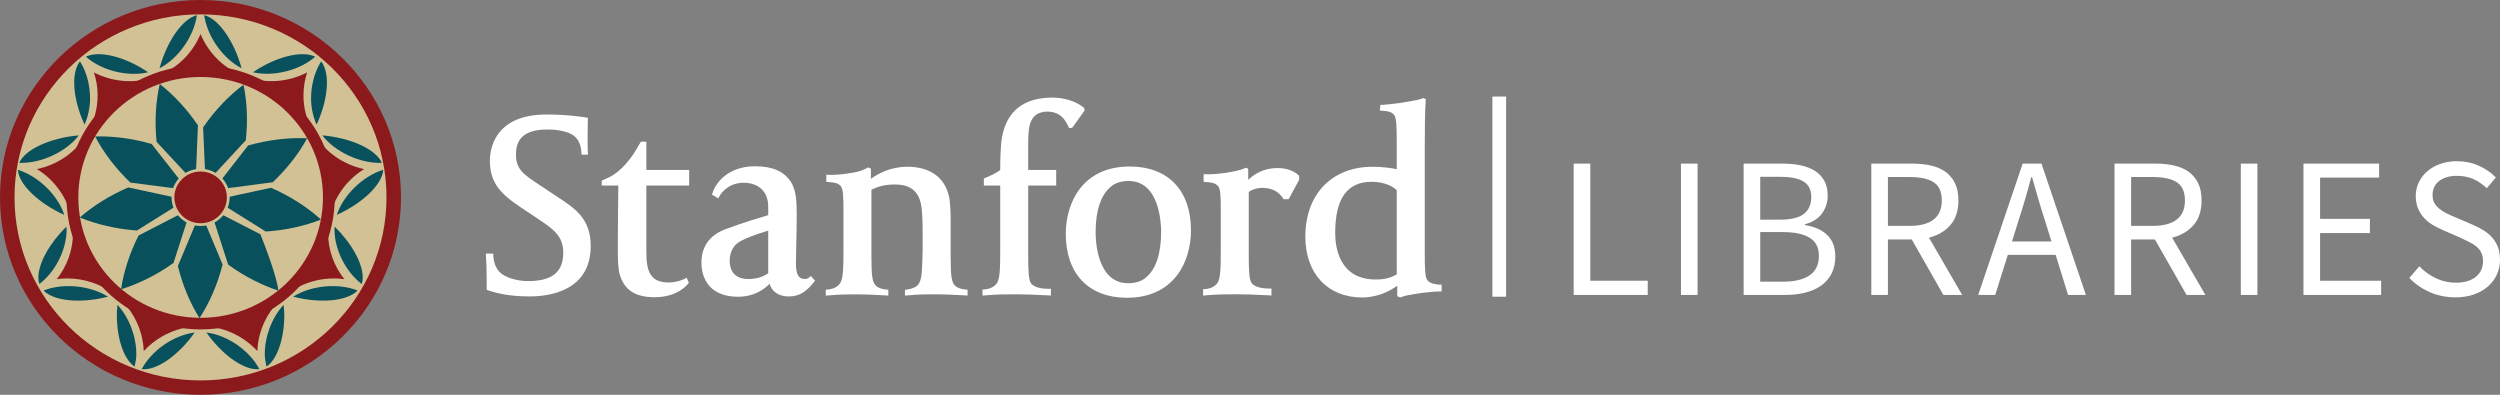 <?xml version="1.0" encoding="utf-8"?>
<!-- Generator: Adobe Illustrator 16.0.4, SVG Export Plug-In . SVG Version: 6.00 Build 0) -->
<!DOCTYPE svg PUBLIC "-//W3C//DTD SVG 1.1//EN" "http://www.w3.org/Graphics/SVG/1.1/DTD/svg11.dtd">
<svg version="1.1" id="Signature_Templates" xmlns="http://www.w3.org/2000/svg" xmlns:xlink="http://www.w3.org/1999/xlink" x="0px" y="0px" width="911.922px" height="144px" viewBox="-333.891 -52.883 911.922 144" enable-background="new -333.891 -52.883 911.922 144" xml:space="preserve">
  <rect x="-333.891" y="-52.883" width="911.922" height="144" fill="#808080" stroke="none"/>
  <line fill="#8B1A1C" stroke="#FFFFFF" stroke-width="5" stroke-miterlimit="10" x1="212.99" y1="55.352" x2="212.99" y2="-17.662"/>
  <g>
    <g>
      <path fill="#FFFFFF" d="M-64.648,55.355c-12.427,0-13.387-9.43-13.387-12.322c0-3.409,0.915-9.42,8.832-12.333    c8.17-3.002,9.92-3.346,15.536-5.117v-1.457c0-2.73,0-3.387-0.536-5.076c-1.087-3.242-4.191-5.275-8.415-5.275    c-6.197,0-8.745,4.734-8.766,4.777l-0.495,0.928l-2.301-1.366l0.229-0.711c1.117-3.568,5.621-9.637,15.463-9.637    c6.394,0,10.558,1.822,13.136,5.743c1.924,3.11,2.079,7.405,2.079,11.895c0,3.951-0.104,8.344-0.183,11.893    c-0.063,2.431-0.104,4.544-0.104,5.831c0,3.232,0.511,5.748,3.211,5.748c0.668,0,1.129-0.144,1.502-0.454l0.741-0.635l1.516,1.728    L-37.1,50.16c-2.48,2.984-4.844,5.099-9.057,5.099c-3.641,0-6.168-1.728-7.021-4.635C-55.193,52.734-58.88,55.355-64.648,55.355z     M-53.664,31.247c-6.105,1.84-8.176,2.853-10.067,3.814c-2.629,1.323-3.999,4.03-3.999,7.193c0,2.488,0.884,6.645,6.842,6.645    c1.965,0,4.774-0.365,7.223-2.129V31.247z"/>
    </g>
    <g>
      <g>
        <path fill="#FFFFFF" d="M-140.567,55.236c-5.95,0-10.478-0.644-15.128-2.154l-0.668-0.228v-3.326     c0-4.438-0.098-6.191-0.189-7.597l-0.132-2.308l2.705,0.011l0.062,0.955c0.111,2.072,0.806,4.104,2.066,5.538     c1.951,2.203,6.444,3.525,10.616,3.525c8.741,0,12.809-3.298,12.809-10.4c0-6.079-3.762-8.623-8.955-12.126l-0.826-0.569     l-5.49-3.649c-7.623-5.057-11.502-9.098-11.502-17.176c0-3.948,1.493-16.854,20.714-16.854c7.882,0,13.963,1.033,14.217,1.071     l0.833,0.149l-0.042,0.816c0,0.017-0.065,2.526-0.065,5.239c0,2.147-0.045,4.008,0.037,5.928l0.075,1.44h-2.328l-0.06-0.9     c-0.17-2.439-0.884-4.201-2.227-5.546c-1.85-1.857-5.938-2.721-10.263-2.721c-10.179,0-11.369,5.239-11.369,9.158     c0,5.406,2.767,7.233,8.817,11.236l6.949,4.599c5.922,3.944,11.492,7.674,11.492,17.485     C-118.415,53.453-133.91,55.236-140.567,55.236z"/>
      </g>
      <g>
        <path fill="#FFFFFF" d="M-95.042,55.53c-7.091,0-11.021-2.535-12.765-8.191c-0.719-2.258-0.719-6.695-0.719-9.352     c0-7.324,0.067-13.201,0.145-20.006l0.034-3.2h-6.05v-1.799l0.589-0.244c2.822-1.164,3.895-1.956,5.14-2.921     c4.406-3.416,7.47-9.187,7.516-9.273l1.031-1.748h1.996V9.102h15.618v5.679h-15.618v24.07c0,7.194,1.343,11.3,8.153,11.3     c3.161,0,5.59-1.236,5.616-1.252l0.939-0.479l0.801,1.859l-0.394,0.446C-83.17,50.918-86.71,55.53-95.042,55.53z"/>
      </g>
      <g>
        <path fill="#FFFFFF" d="M-32.673,54.95v-2.169l0.883-0.066c0.771-0.068,2.717-0.372,4.064-1.903     c1.414-1.578,1.507-5.489,1.507-13.301V24.413c0-5.635-0.093-8.056-0.91-9.28c-0.93-1.349-3.006-1.497-4.109-1.579     c-0.143,0-0.266-0.014-0.384-0.023l-0.871-0.1v-2.612l1.035,0.08c0.184,0.016,0.408,0.016,0.706,0.016     c1.419,0,4.763-0.188,8.281-0.873c2.706-0.427,4.268-1.362,4.833-1.628l0.526-0.241l0.906,0.536v3.641     c2.317-1.716,6.973-4.405,13.283-4.405c8.26,0,13.663,3.86,15.204,10.873c0.434,1.734,0.599,5.953,0.599,8.205v13.374     c0,7.566,0.294,9.692,1.714,11.03c0.714,0.646,2.226,1.187,3.549,1.278l0.908,0.063v2.144l-2.277-0.121     c-3.298-0.163-6.125-0.323-9.097-0.323c-3.38,0-6.316,0-10.406,0.391l-1.062,0.098v-2.115l0.823-0.111     c1.777-0.273,3.011-0.788,3.803-1.568c1.487-1.483,1.562-5.009,1.676-8.052c0.023-0.511,0.046-1.033,0.072-1.587     c0.084-1.719,0.084-5.316,0.084-7.942c0-3.435,0-6.992-0.372-10.489c-0.683-5.927-3.772-8.685-9.737-8.685     c-4.089,0-6.642,0.935-8.58,1.932v24.078c0,7.565,0.311,9.688,1.725,11.024c0.72,0.646,2.21,1.187,3.548,1.278l0.898,0.068v2.145     l-2.438-0.137c-3.173-0.163-5.93-0.314-8.817-0.314c-3.315,0-6.425,0-10.524,0.388L-32.673,54.95z"/>
      </g>
      <g>
        <path fill="#FFFFFF" d="M24.494,54.95v-2.216l0.893-0.071c0.78-0.055,2.731-0.358,4.078-1.89     c1.424-1.579,1.497-5.451,1.497-13.263V14.79h-5.978v-2.573l0.596-0.244c2.598-1.074,4.197-1.922,5.377-2.844     c0.004-4.054,0.128-9.305,0.683-12.151c1.813-9.467,7.996-14.264,18.389-14.264c4.47,0,8.716,1.489,11.191,3.494l0.353,0.282     l0.14,0.978l-4.551,6.323l-1.096,0.014l-0.25-0.574c-1.736-3.892-4.269-5.411-7.724-5.411c-1.437,0-3.396,0.433-4.616,1.646     c-1.982,1.98-2.317,4.932-2.317,10.775v8.866h10.215v5.683H41.161v25.422c0,6.046,0.199,9,0.99,10.18     c1.282,1.93,5.172,2.08,6.326,2.08h0.971v2.448l-1.022-0.062c-5.038-0.266-8.8-0.391-11.513-0.391c-3.4,0-7.265,0-11.37,0.391     L24.494,54.95z"/>
      </g>
      <g>
        <path fill="#FFFFFF" d="M77.217,55.727c-13.984,0-22.342-8.715-22.342-23.309c0-11.336,6.096-24.567,23.312-24.567     c13.993,0,22.35,8.72,22.35,23.307C100.537,42.503,94.427,55.727,77.217,55.727z M77.8,13.141c-2.711,0-4.896,0.698-6.495,2.088     c-3.686,3.076-5.55,8.707-5.55,16.694c0,3.089,0.572,18.507,11.861,18.507c2.69,0,4.88-0.709,6.493-2.08     c3.677-3.087,5.541-8.712,5.541-16.703C89.649,28.552,89.072,13.141,77.8,13.141z"/>
      </g>
      <g>
        <path fill="#FFFFFF" d="M104.96,54.95v-2.317l0.894-0.077c0.775-0.049,2.73-0.353,4.068-1.885     c1.429-1.582,1.487-5.359,1.487-13.16V24.404c0-5.63-0.077-8.053-0.885-9.278c-0.938-1.352-3.002-1.5-4.121-1.572     c-0.127-0.009-0.27-0.023-0.356-0.031l-0.894-0.092v-2.772l0.98,0.015c0.174,0.018,0.475,0.022,0.756,0.022     c1.42,0,4.768-0.184,8.281-0.875c2.226-0.367,4.146-0.939,4.91-1.301l0.536-0.24l0.802,0.423v3.989     c2.2-2.074,5.683-4.279,10.604-4.279c3.202,0,5.795,0.862,7.674,2.558l0.312,0.296v1.439l-3.857,7.071h-1.863l-0.281-0.444     c-1.088-1.681-3.225-3.686-7.388-3.686c-1.902,0-3.545,0.465-5.005,1.45v23.101c0,6.055,0.203,8.908,0.993,10.092     c1.293,1.916,5.176,2.07,6.328,2.07h0.958v2.547l-1.01-0.074c-5.039-0.256-8.812-0.382-11.512-0.382     c-3.401,0-7.268,0-11.367,0.382L104.96,54.95z"/>
      </g>
      <g>
        <path fill="#FFFFFF" d="M177.015,55.597l-1.225-0.411v-3.867c-2.267,1.68-6.791,4.298-12.808,4.298     c-12.582,0-20.729-8.716-20.729-22.232c0-4.495,0.884-8.758,2.51-12.346c3.836-8.318,11.822-13.09,21.876-13.09     c3.679,0,6.985,0.455,8.957,0.888V-0.91c0-5.717-0.083-8.764-0.898-9.988c-0.933-1.331-2.94-1.487-4.021-1.562     c-0.146-0.012-0.277-0.021-0.368-0.036l-0.878-0.086l0.202-2.053h0.971c0.212,0,5.515-0.442,9.822-1.287     c1.81-0.29,3.597-0.703,4.534-1.043l0.447-0.165l0.797,0.471l-0.038,0.446c-0.31,3.776-0.348,11.852-0.348,17.9v37.372     c0,5.583,0.082,9.044,0.88,10.153c0.946,1.358,2.949,1.599,4.03,1.688c0.146,0,0.277,0.003,0.377,0.023l0.871,0.033v2.467h-0.963     c-1.019,0-5.021,0.279-8.903,0.942c-2.228,0.357-3.859,0.686-4.664,1.058L177.015,55.597z M166.436,13.431     c-8.933,0-13.293,6.117-13.293,18.695c0,5.089,1.448,16.943,14.758,16.943h0.424c1.617,0,4.636-0.246,7.272-1.873V16.495     C174.843,15.766,172.052,13.431,166.436,13.431z"/>
      </g>
    </g>
  </g>
  <g>
    <g enable-background="new    ">
      <path fill="#FFFFFF" d="M240.14,6.798h6.057v42.715h20.951v5.186H240.14V6.798z"/>
      <path fill="#FFFFFF" d="M279.268,6.798h6.063v47.901h-6.063V6.798z"/>
      <path fill="#FFFFFF" d="M302.131,6.798h14.226c2.438,0,4.664,0.216,6.688,0.655c2.019,0.439,3.746,1.122,5.176,2.043    c1.439,0.929,2.555,2.134,3.371,3.613c0.797,1.493,1.202,3.278,1.202,5.369c0,2.388-0.681,4.535-2.042,6.466    c-1.365,1.918-3.463,3.24-6.287,3.979v0.29c3.51,0.537,6.229,1.753,8.175,3.65c1.95,1.896,2.93,4.501,2.93,7.817    c0,2.332-0.447,4.375-1.312,6.122c-0.879,1.759-2.124,3.222-3.728,4.396c-1.603,1.153-3.535,2.041-5.77,2.621    c-2.246,0.585-4.699,0.879-7.384,0.879h-15.244V6.798z M315.261,27.248c4.136,0,7.098-0.715,8.876-2.125    c1.775-1.415,2.664-3.457,2.664-6.131c0-2.63-0.941-4.518-2.811-5.657c-1.867-1.145-4.685-1.715-8.43-1.715h-7.374v15.628H315.261    z M316.506,49.871c4.139,0,7.354-0.764,9.643-2.293c2.284-1.532,3.438-3.926,3.438-7.2c0-2.961-1.119-5.138-3.37-6.528    c-2.233-1.391-5.48-2.077-9.71-2.077h-8.319v18.099H316.506z"/>
      <path fill="#FFFFFF" d="M374.995,54.699L363.46,34.467h-8.7v20.232h-6.056V6.798h14.967c2.431,0,4.689,0.232,6.752,0.696    c2.071,0.459,3.848,1.227,5.33,2.299c1.477,1.071,2.643,2.459,3.472,4.159c0.827,1.706,1.246,3.799,1.246,6.28    c0,3.747-0.979,6.74-2.922,8.981c-1.95,2.241-4.553,3.772-7.812,4.602l12.111,20.884H374.995z M354.76,29.504h8.034    c3.745,0,6.629-0.759,8.618-2.304c2-1.53,3.003-3.853,3.003-6.968c0-3.165-1.003-5.376-3.003-6.642    c-1.989-1.268-4.873-1.9-8.618-1.9h-8.034V29.504z"/>
      <path fill="#FFFFFF" d="M415.951,40.092H398.5l-4.606,14.607h-6.203l16.225-47.901h6.852l16.215,47.901h-6.505L415.951,40.092z     M414.42,35.201l-2.268-7.302c-0.875-2.673-1.706-5.345-2.477-8.001c-0.778-2.646-1.556-5.359-2.332-8.136h-0.295    c-0.735,2.777-1.494,5.489-2.266,8.136c-0.777,2.656-1.604,5.328-2.482,8.001l-2.27,7.302H414.42z"/>
      <path fill="#FFFFFF" d="M463.698,54.699l-11.537-20.232h-8.69v20.232h-6.056V6.798h14.97c2.428,0,4.688,0.232,6.75,0.696    c2.069,0.459,3.848,1.227,5.331,2.299c1.479,1.071,2.64,2.459,3.472,4.159c0.824,1.706,1.235,3.799,1.235,6.28    c0,3.747-0.972,6.74-2.922,8.981s-4.552,3.772-7.812,4.602l12.12,20.884H463.698z M443.471,29.504h8.034    c3.746,0,6.62-0.759,8.609-2.304c2-1.53,2.994-3.853,2.994-6.968c0-3.165-0.994-5.376-2.994-6.642    c-1.989-1.268-4.863-1.9-8.609-1.9h-8.034V29.504z"/>
      <path fill="#FFFFFF" d="M483.487,6.798h6.055v47.901h-6.055V6.798z"/>
      <path fill="#FFFFFF" d="M506.339,6.798h27.591v5.112h-21.526v15.039h18.176v5.19h-18.176v17.374h22.261v5.186h-28.325V6.798z"/>
      <path fill="#FFFFFF" d="M548.615,44.255c1.705,1.802,3.713,3.249,6.021,4.346c2.308,1.092,4.709,1.638,7.191,1.638    c3.168,0,5.625-0.71,7.372-2.148c1.754-1.439,2.632-3.324,2.632-5.66c0-1.212-0.202-2.25-0.623-3.105    c-0.404-0.85-0.971-1.572-1.671-2.188c-0.713-0.612-1.555-1.158-2.525-1.65c-0.979-0.478-2.017-0.989-3.143-1.521l-6.852-2.999    c-1.125-0.483-2.266-1.072-3.443-1.753c-1.163-0.681-2.217-1.506-3.135-2.486c-0.927-0.972-1.675-2.129-2.265-3.464    c-0.583-1.34-0.878-2.886-0.878-4.64c0-1.795,0.376-3.481,1.135-5.033c0.754-1.558,1.797-2.905,3.133-4.054    c1.338-1.149,2.922-2.033,4.748-2.666c1.829-0.632,3.839-0.949,6.026-0.949c2.867,0,5.523,0.545,7.953,1.637    c2.427,1.104,4.513,2.523,6.21,4.281l-3.28,3.935c-1.458-1.41-3.085-2.518-4.848-3.324c-1.792-0.797-3.8-1.2-6.035-1.2    c-2.677,0-4.828,0.618-6.467,1.859c-1.621,1.246-2.437,2.962-2.437,5.152c0,1.164,0.221,2.149,0.68,2.95    c0.474,0.808,1.096,1.517,1.882,2.126c0.773,0.607,1.624,1.148,2.551,1.606c0.922,0.459,1.869,0.885,2.84,1.281l6.788,2.91    c1.371,0.595,2.656,1.262,3.873,2.01c1.212,0.754,2.264,1.631,3.143,2.632c0.87,0.999,1.574,2.163,2.088,3.506    c0.505,1.332,0.752,2.883,0.752,4.639c0,1.894-0.367,3.67-1.125,5.321c-0.753,1.656-1.836,3.101-3.255,4.346    c-1.41,1.247-3.113,2.217-5.107,2.926c-2,0.701-4.256,1.054-6.79,1.054c-3.355,0-6.46-0.632-9.343-1.901    c-2.878-1.256-5.35-2.99-7.452-5.177L548.615,44.255z"/>
    </g>
  </g>
  <path fill="#8C191C" d="M-260.761-52.883c-40.321,0-73.13,32.312-73.13,72.004c0,39.688,32.809,71.996,73.13,71.996  c40.338,0,73.145-32.309,73.145-71.996C-187.617-20.571-220.423-52.883-260.761-52.883z M-260.761,83.429  c-36.062,0-65.319-28.802-65.319-64.309c0-35.503,29.257-64.303,65.319-64.303c36.083,0,65.337,28.8,65.337,64.303  C-195.425,54.628-224.679,83.429-260.761,83.429z"/>
  <path fill="#D1C194" d="M-260.754-47.646c37.472,0,67.845,29.894,67.845,66.767c0,36.883-30.373,66.766-67.845,66.766  c-37.467,0-67.842-29.883-67.842-66.766C-328.596-17.752-298.221-47.646-260.754-47.646z"/>
  <path fill="#8C191C" d="M-208.291,48.944c-3.793-4.795-5.93-10.716-5.93-16.861c0-1.574,0.126-3.144,0.413-4.729  c0.006,0,0.022-0.096,0.022-0.096c1.402-7.779,6.132-14.4,12.71-18.463c-7.607-1.613-14.348-6.246-18.395-13.139  c-2.496-4.254-3.723-8.989-3.723-13.718c0-2.842,0.451-5.671,1.326-8.393c-6.852,3.543-15.031,4.206-22.604,1.509  c-7.534-2.713-13.34-8.443-16.271-15.529c-2.927,7.086-8.754,12.819-16.335,15.55c-7.516,2.69-15.677,2.014-22.531-1.53  c0.874,2.721,1.326,5.529,1.326,8.37c0,4.742-1.246,9.52-3.751,13.83c-4.03,6.833-10.78,11.446-18.374,13.054  c6.51,4.025,11.218,10.552,12.686,18.26c0,0,0.084,0.53,0.089,0.56c0.249,1.482,0.374,2.97,0.374,4.463  c0,6.146-2.137,12.076-5.922,16.861c7.668-1.033,15.592,1.076,21.729,6.098l0.217,0.188c0,0,0.148,0.125,0.225,0.188  c5.91,5.058,9.263,12.279,9.556,19.773c5.218-5.663,12.673-9.097,20.761-9.111c8.01,0,15.449,3.424,20.673,9.092  c0.29-7.633,3.774-14.977,9.964-20.097C-223.907,50.025-215.975,47.911-208.291,48.944z"/>
  <path fill="#D1C194" d="M-260.701-24.799c24.641,0,44.619,19.659,44.619,43.92c0,24.26-19.978,43.922-44.619,43.922  c-24.648,0-44.621-19.662-44.621-43.922C-305.323-5.14-285.349-24.799-260.701-24.799z"/>
  <g>
    <g>
      <g>
        <g>
          <path fill="#07505C" d="M-309.586,30.793c0-0.338-0.073-0.661-0.089-1.01c-6.227,6.151-10.227,13.414-10.227,18.586      c0,0.864,0.144,1.621,0.373,2.337C-313.648,46.236-309.586,38.113-309.586,30.793z M-318.008,53.086      c3.728,3.888,13.591,4.812,23.494,2.255C-301.012,51.237-310.861,50.268-318.008,53.086z M-226.956,55.336      c9.906,2.562,19.766,1.638,23.503-2.254C-210.602,50.268-220.452,51.237-226.956,55.336z M-211.881,30.778      c0,7.335,4.056,15.458,9.939,19.948c0.225-0.706,0.375-1.493,0.375-2.343c0-5.176-3.998-12.458-10.232-18.591      C-211.814,30.121-211.881,30.435-211.881,30.778z M-245.771-27.994c-2.711-9.944-8.46-18.102-13.629-19.353      C-258.323-39.602-252.536-31.454-245.771-27.994z M-275.689-27.994c6.758-3.46,12.545-11.614,13.622-19.353      C-267.23-46.096-272.986-37.939-275.689-27.994z M-291.276,61.961c0,8.66,2.566,16.272,6.487,18.885      c0.313-1.488,0.62-2.97,0.62-4.548c0-6.528-2.672-13.481-6.871-17.973C-291.131,59.537-291.276,60.769-291.276,61.961z       M-211.022,25.506c9.551-4.356,16.611-11.21,16.915-16.45C-201.628,11.401-208.745,18.394-211.022,25.506z M-279.849-26.514      c-8.338-5.688-17.878-8.07-22.707-5.688C-296.812-27.122-287.416-24.785-279.849-26.514z M-301.044-16.953      c0-4.889-1.292-9.795-3.68-13.566c-1.378,1.794-2.1,4.517-2.1,7.823c0,4.531,1.336,10.029,3.788,15.292      C-301.82-10.297-301.044-13.536-301.044-16.953z M-282.198,81.76c5.293,0.641,13.341-4.902,19.309-13.342      C-270.482,69.354-278.529,74.879-282.198,81.76z M-194.602,6.524c-2.086-4.879-11.279-9.131-21.736-10.036      C-211.696,2.521-202.499,6.816-194.602,6.524z M-327.363,9.056c0.288,5.228,7.356,12.098,16.917,16.453      C-312.725,18.383-319.84,11.401-327.363,9.056z M-237.306,76.267c0,1.608,0.302,3.09,0.623,4.578      c3.922-2.612,6.495-10.225,6.495-18.86c0-1.208-0.146-2.448-0.253-3.66C-234.646,62.816-237.306,69.769-237.306,76.267z       M-218.906-32.202c-4.848-2.385-14.373,0-22.702,5.683C-234.124-24.826-224.59-27.201-218.906-32.202z M-305.122-3.506      c-10.447,0.898-19.651,5.141-21.738,10.025C-318.97,6.803-309.786,2.521-305.122-3.506z M-258.593,68.418      c5.972,8.439,14.024,13.982,19.315,13.342C-242.941,74.873-251.008,69.329-258.593,68.418z M-218.417-7.405      c2.436-5.263,3.781-10.746,3.781-15.275c0-3.308-0.729-6.034-2.108-7.815c-2.385,3.759-3.679,8.672-3.679,13.555      C-220.423-13.536-219.651-10.287-218.417-7.405z"/>
        </g>
      </g>
      <g>
        <path fill="#07505C" d="M-278.568-0.355c-7.144-2.067-14.273-2.943-20.625-2.755l0,0c2.989,5.719,7.371,11.579,12.864,16.833     l20.919,2.711L-278.568-0.355z"/>
        <path fill="#07505C" d="M-287.099,15.49c-6.842,2.941-12.895,6.785-17.668,10.957v0.011c6.022,2.471,13.195,4.19,20.824,4.744     l17.883-11.188L-287.099,15.49z"/>
        <path fill="#07505C" d="M-283.352,33.027c-3.325,6.592-5.463,13.377-6.369,19.596c0,0,0,0.004,0.005,0.004     c6.234-1.921,12.895-5.155,19.113-9.594l6.402-19.884L-283.352,33.027z"/>
        <path fill="#07505C" d="M-234.402,13.591c5.295-5.005,9.563-10.572,12.545-16.024v-0.008c-6.599-0.316-14.066,0.51-21.524,2.627     l-12.701,16.259L-234.402,13.591z"/>
        <path fill="#07505C" d="M-244.231-1.716c0.804-7.207,0.423-14.18-0.84-20.252l-0.007-0.006     c-5.247,3.93-10.397,9.248-14.721,15.557l0.906,20.523L-244.231-1.716z"/>
        <path fill="#07505C" d="M-261.694-7.173c-4.108-6.055-8.954-11.197-13.923-15.061c0,0,0,0-0.005,0     c-1.441,6.297-1.915,13.579-1.142,21.099l14.194,15.251L-261.694-7.173z"/>
        <path fill="#07505C" d="M-216.814,27.21c-4.872-4.43-11.13-8.513-18.238-11.603l-20.37,4.414l18.484,11.551     c7.344-0.488,14.264-2.074,20.119-4.356V27.21H-216.814z"/>
        <path fill="#07505C" d="M-250.672,43.635c5.968,4.327,12.334,7.528,18.354,9.494l0,0c-0.758-5.751-5.234-17.195-6.584-20.546     l-18.368-9.43L-250.672,43.635z"/>
        <path fill="#07505C" d="M-269.004,44.167c1.743,7.143,4.546,13.656,7.883,18.982h0.002c3.559-5.451,6.555-12.158,8.418-19.533     l-8.039-19.225L-269.004,44.167z"/>
      </g>
    </g>
  </g>
  <g>
    <g>
      <path fill="#8C191C" d="M-309.62,19.121c0,26.554,21.944,48.151,48.921,48.151c26.966,0,48.91-21.598,48.91-48.151    c0-26.55-21.944-48.153-48.91-48.153C-287.674-29.032-309.62-7.429-309.62,19.121z M-307.563,19.121    c0-25.438,21.015-46.129,46.864-46.129c25.836,0,46.865,20.691,46.865,46.129c0,25.444-21.028,46.143-46.865,46.143    C-286.549,65.255-307.563,44.565-307.563,19.121z"/>
      <path fill="#8C191C" d="M-250.643,19.097c0,5.501-4.521,9.938-10.096,9.938c-5.554,0-10.079-4.438-10.079-9.938    c0-5.482,4.525-9.917,10.079-9.917C-255.164,9.18-250.643,13.615-250.643,19.097z"/>
    </g>
  </g>
  <path fill="#D1C194" d="M-271.314,19.107c0,5.757,4.752,10.444,10.596,10.444c5.845,0,10.599-4.688,10.599-10.444  c0-5.747-4.753-10.422-10.599-10.422C-266.561,8.685-271.314,13.361-271.314,19.107z M-270.288,19.107  c0-5.195,4.292-9.418,9.57-9.418s9.585,4.223,9.585,9.418c0,5.206-4.302,9.438-9.585,9.438  C-265.996,28.546-270.288,24.313-270.288,19.107z"/>
</svg>
